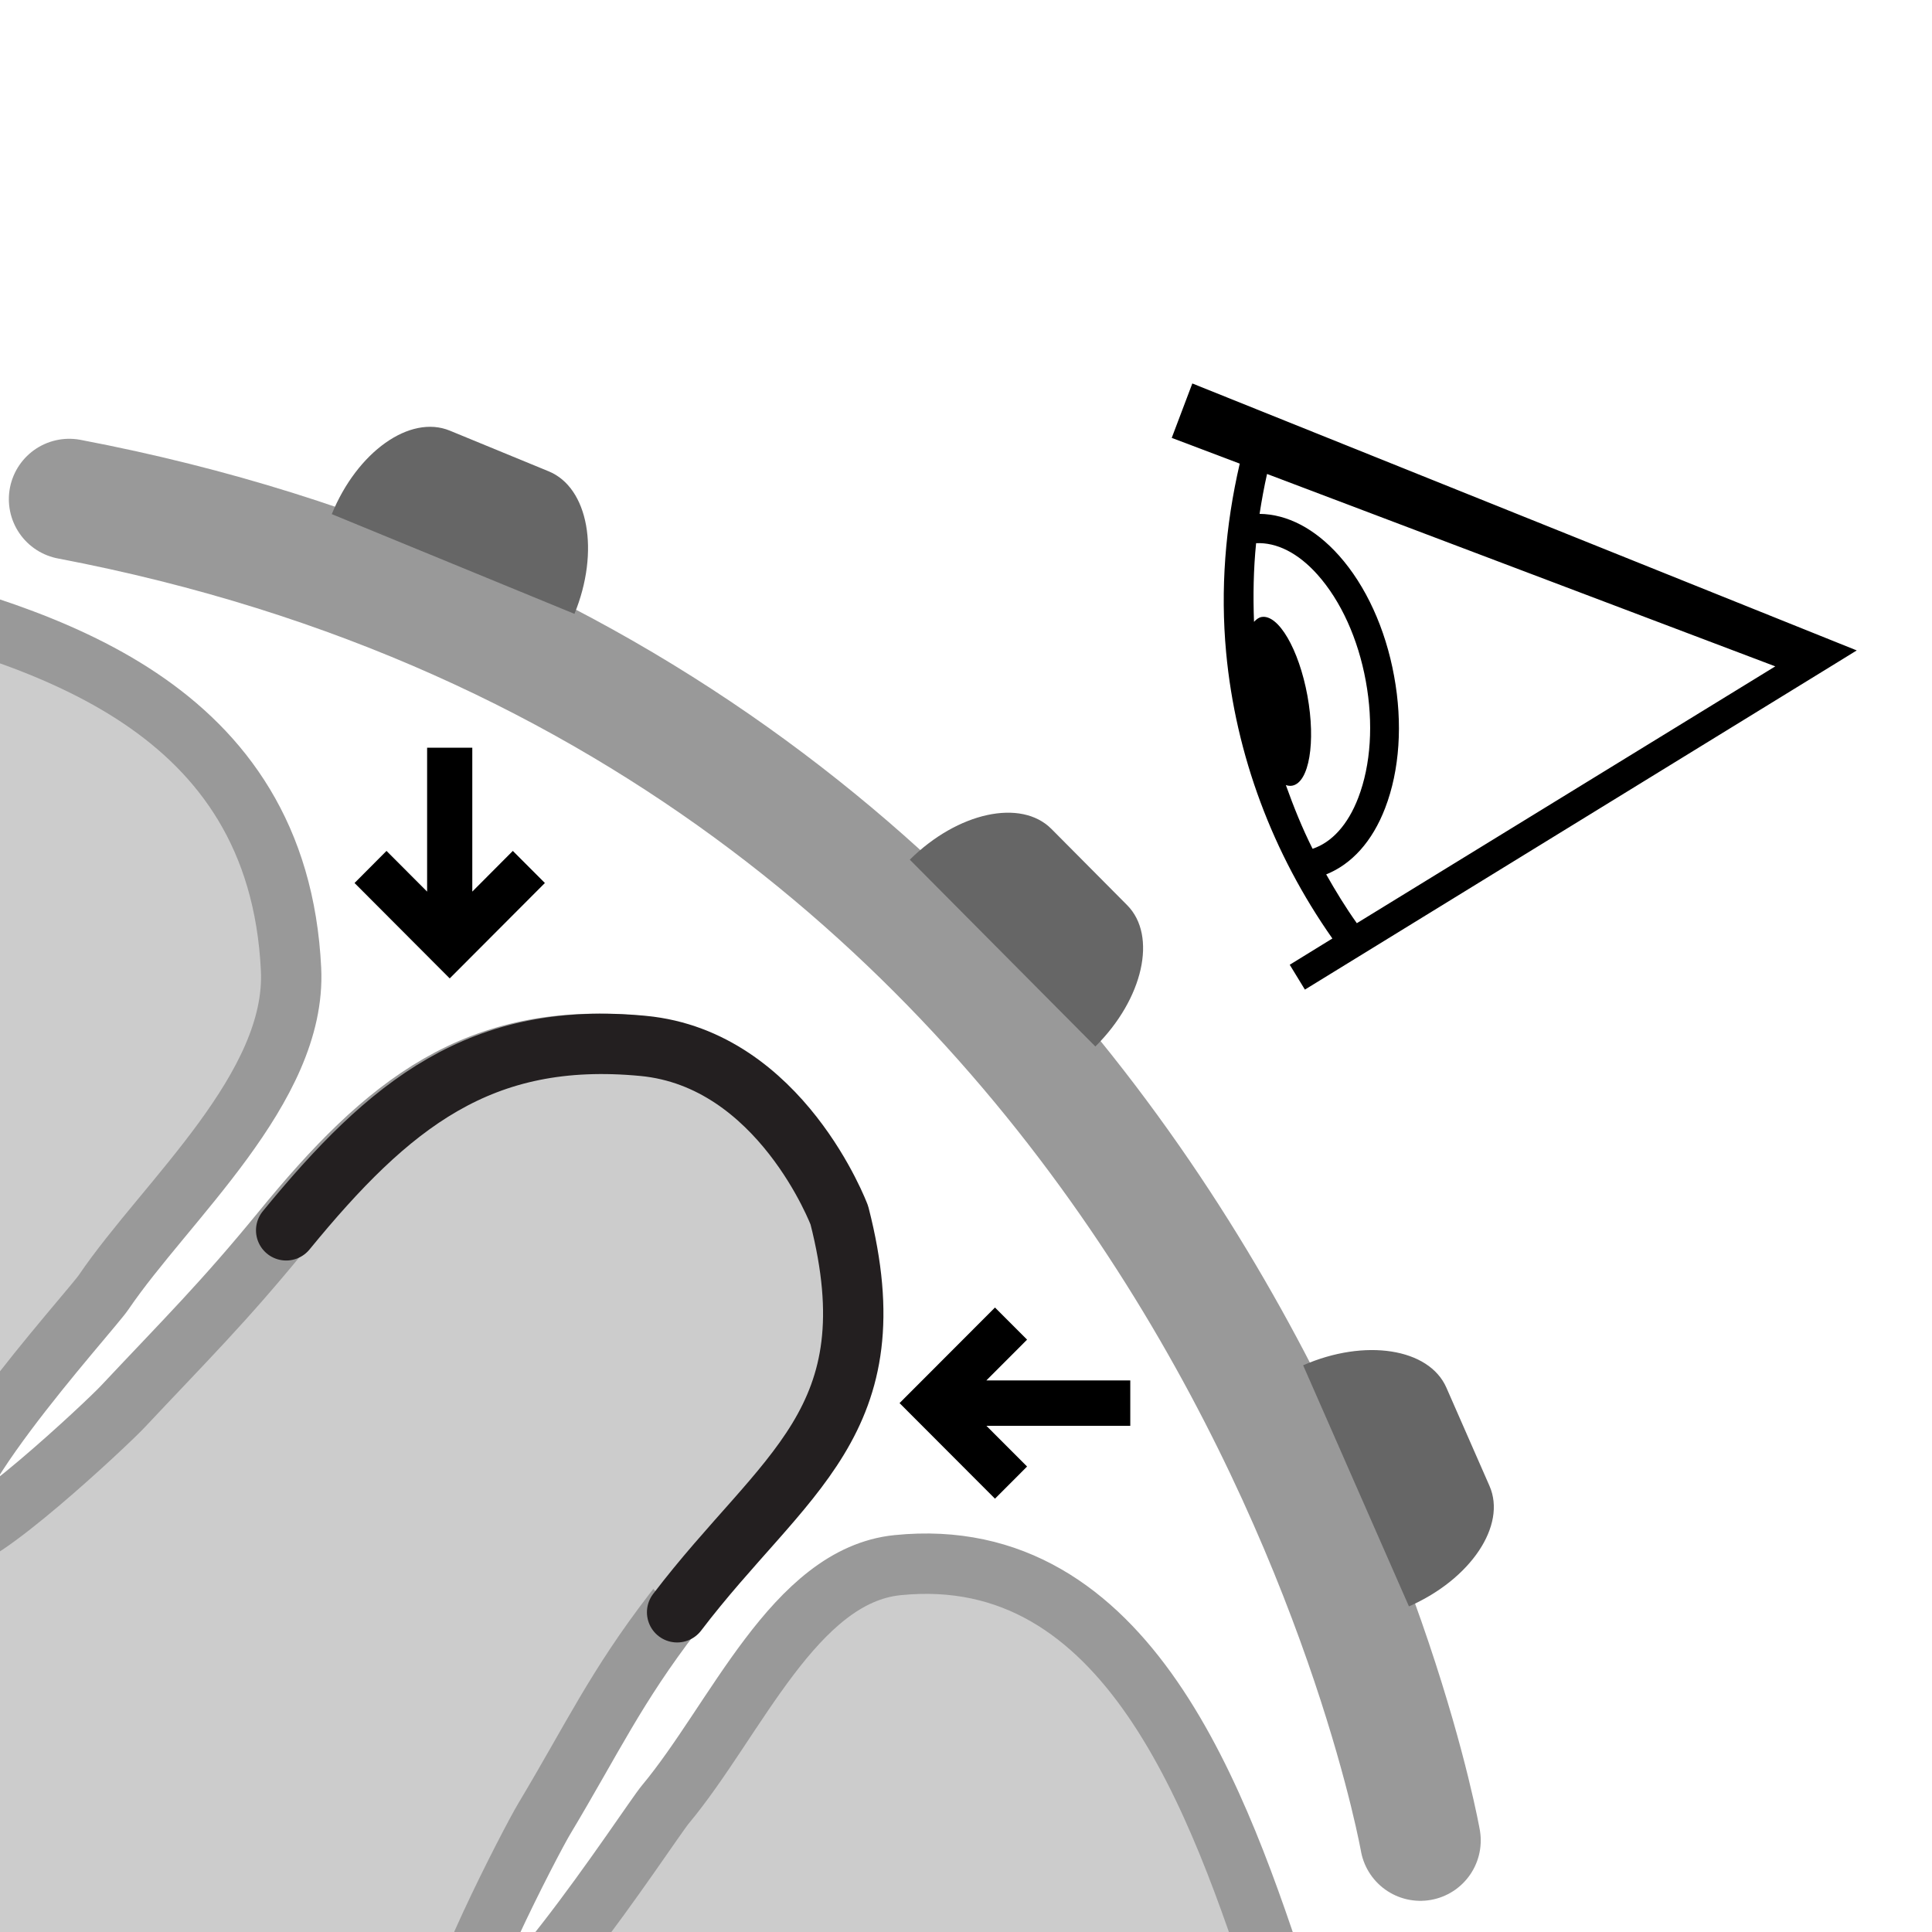 <?xml version="1.0" encoding="utf-8"?>
<!-- Generator: Adobe Illustrator 16.0.3, SVG Export Plug-In . SVG Version: 6.00 Build 0)  -->
<!DOCTYPE svg PUBLIC "-//W3C//DTD SVG 1.1//EN" "http://www.w3.org/Graphics/SVG/1.1/DTD/svg11.dtd">
<svg version="1.1" id="Layer_1" xmlns="http://www.w3.org/2000/svg" xmlns:xlink="http://www.w3.org/1999/xlink" x="0px" y="0px"
	 width="96px" height="96px" viewBox="0 0 96 96" enable-background="new 0 0 96 96" xml:space="preserve">
<g id="Layer_1_1_">
</g>
<path fill="none" d="M96.1,48.098c0,26.498-21.49,47.988-47.994,47.988c-26.51,0-48-21.49-48-47.988
	c0-26.507,21.49-47.998,48-47.998C74.609,0.1,96.1,21.59,96.1,48.098z"/>
<path fill="none" stroke="#999999" stroke-width="6" stroke-linecap="round" stroke-linejoin="round" stroke-miterlimit="10" d="
	M70.577,91.451c0,0-9.818-55.729-67.137-66.648"/>
<path fill="none" stroke="#000000" stroke-width="3" stroke-linecap="round" stroke-linejoin="round" stroke-miterlimit="10" d="
	M-3.879,41.854"/>
<path fill="#949494" d="M48.082,98.446c-0.039,0.122-0.118,0.244,0.004,0.364c0.042-0.085,0.085-0.173,0.129-0.26
	C48.171,98.516,48.126,98.481,48.082,98.446z"/>
<path fill="#666666" d="M28.544,30.502L28.544,30.502c1.271-3.103,0.695-6.274-1.282-7.083l-4.914-2.022
	c-1.977-0.81-4.596,1.049-5.862,4.15l0,0"/>
<path fill="#666666" d="M54.428,51.999L54.428,51.999c2.381-2.361,3.086-5.504,1.58-7.022l-3.761-3.786
	c-1.51-1.52-4.658-0.833-7.039,1.526l0,0"/>
<path fill="#666666" d="M70.01,79.82L70.01,79.82c3.071-1.347,4.862-4.025,4.003-5.983l-2.144-4.888
	c-0.861-1.958-4.046-2.453-7.117-1.108l0,0"/>
<path d="M21.223,37.154v7.15l-2.018-2.023l-1.588,1.595l4.729,4.741l4.729-4.741l-1.593-1.595l-2.014,2.022v-7.149"/>
<path d="M56.163,68.592h-7.151l2.023-2.026L49.44,64.97l-4.742,4.749l4.742,4.75l1.595-1.598l-2.021-2.023h7.149"/>
<g>
	
		<path fill="#CCCCCC" stroke="#999999" stroke-width="3" stroke-linecap="round" stroke-linejoin="round" stroke-miterlimit="10" d="
		M59.033,111.552l4.649-12.455C60.56,89.508,56.051,76.613,44.6,77.771c-5.129,0.516-8.039,7.694-11.54,11.893
		c-0.806,0.961-8.943,13.59-10.42,11.213c-0.614-0.997,3.761-9.437,4.4-10.496c2.41-4.024,3.546-6.524,6.411-10.256
		c5.285-6.944,10.709-9.436,8.066-19.727c0,0-2.916-7.777-9.751-8.429c-8.077-0.771-12.597,2.879-17.742,9.177
		c-2.937,3.591-4.795,5.417-7.917,8.741c-0.82,0.877-7.458,7.083-8.403,6.525c-2.258-1.35,6.732-11.151,7.449-12.205
		c3.106-4.565,9.594-10.148,9.309-16.042C13.829,34.963,2.088,31.665-6.607,29.474l-16.923,11.97l5.9,73.46L59.033,111.552z"/>
	
		<path fill="#CCCCCC" stroke="#231F20" stroke-width="3" stroke-linecap="round" stroke-linejoin="round" stroke-miterlimit="10" d="
		M33.646,80.113c5.285-6.944,10.702-9.436,8.061-19.727c0,0-2.908-7.764-9.744-8.415c-8.078-0.771-12.597,2.879-17.743,9.163"/>
</g>
<path d="M64.086,47.938l0.754,1.235l26.164-16.08l1.256-0.774L59.246,19.054l-1.023,2.704l3.379,1.279
	c-0.719,3.105-0.967,6.253-0.676,9.384c0.477,5.098,2.309,9.987,5.279,14.212L64.086,47.938z M65.898,43.448
	c1.262-0.506,2.291-1.629,2.93-3.298c0.721-1.875,0.879-4.205,0.443-6.563c-0.43-2.358-1.402-4.483-2.736-5.981
	c-1.201-1.345-2.576-2.056-3.947-2.072c0.102-0.662,0.223-1.324,0.371-1.983l25.254,9.56L67.42,45.873
	C66.865,45.093,66.367,44.277,65.898,43.448z M65.221,42.175c-0.516-1.027-0.941-2.088-1.328-3.166
	c0.107,0.038,0.215,0.049,0.318,0.03c0.84-0.157,1.176-2.155,0.754-4.469c-0.424-2.312-1.445-4.063-2.283-3.911
	c-0.139,0.025-0.26,0.12-0.371,0.239c-0.049-1.302-0.027-2.605,0.104-3.907c1.012-0.049,2.082,0.475,3.053,1.565
	c1.162,1.306,2.014,3.182,2.398,5.287c0.385,2.103,0.252,4.16-0.373,5.792C66.977,40.988,66.17,41.862,65.221,42.175z"/>
</svg>
